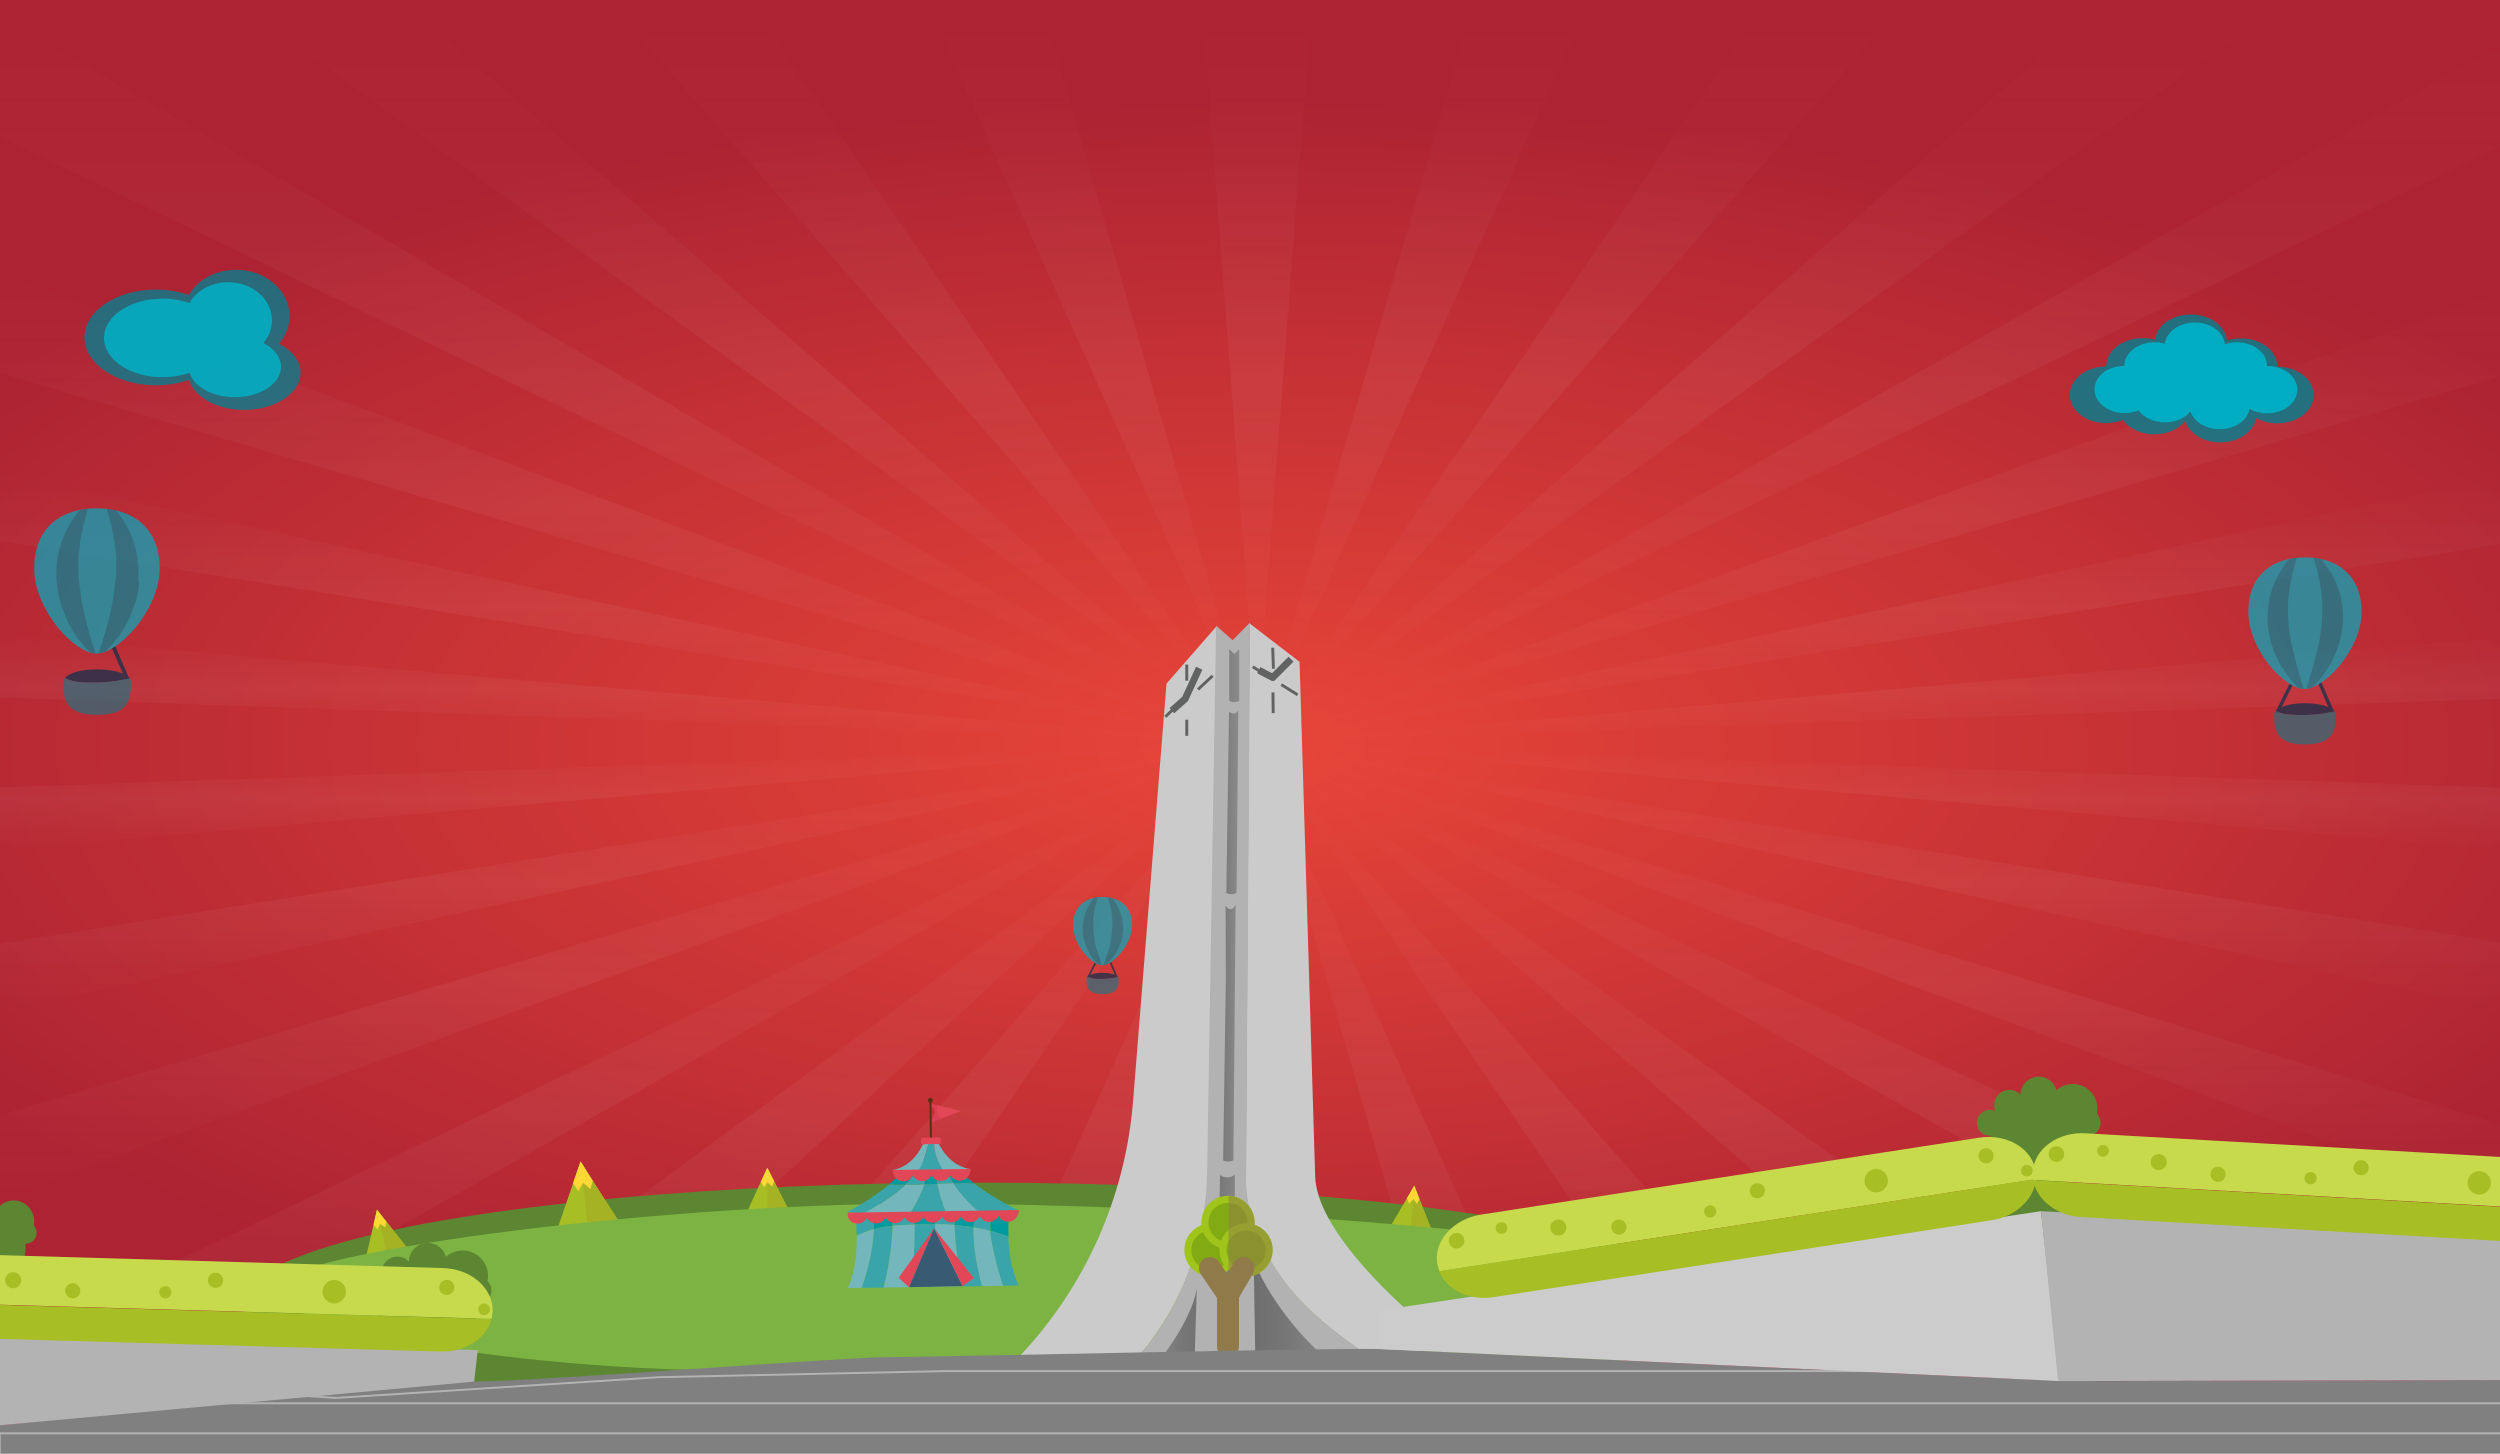<?xml version="1.0" encoding="utf-8"?>
<!-- Generator: Adobe Illustrator 19.0.1, SVG Export Plug-In . SVG Version: 6.00 Build 0)  -->
<svg version="1.1" id="Layer_1" xmlns="http://www.w3.org/2000/svg" xmlns:xlink="http://www.w3.org/1999/xlink" x="0px" y="0px"
	 viewBox="0 -17.7 1024 595.7" style="enable-background:new 0 -17.7 1024 595.7;" xml:space="preserve">
<rect x="0" y="-17.7" width="1024" height="595.7" fill="#333333" stroke="none"/>
<style type="text/css">
	.st0{fill:url(#XMLID_2_);}
	.st1{opacity:5.000000e-002;}
	.st2{fill:url(#XMLID_3_);}
	.st3{fill:url(#XMLID_4_);}
	.st4{fill:url(#XMLID_5_);}
	.st5{fill:url(#XMLID_6_);}
	.st6{fill:url(#XMLID_7_);}
	.st7{fill:url(#XMLID_8_);}
	.st8{fill:url(#XMLID_9_);}
	.st9{fill:url(#XMLID_10_);}
	.st10{fill:url(#XMLID_11_);}
	.st11{fill:url(#XMLID_12_);}
	.st12{fill:url(#XMLID_13_);}
	.st13{fill:url(#XMLID_14_);}
	.st14{fill:url(#XMLID_15_);}
	.st15{fill:url(#XMLID_16_);}
	.st16{fill:url(#XMLID_17_);}
	.st17{fill:url(#XMLID_19_);}
	.st18{fill:url(#XMLID_20_);}
	.st19{fill:url(#XMLID_21_);}
	.st20{fill:url(#XMLID_22_);}
	.st21{fill:url(#XMLID_23_);}
	.st22{fill:url(#XMLID_24_);}
	.st23{fill:url(#XMLID_25_);}
	.st24{fill:url(#XMLID_26_);}
	.st25{fill:url(#XMLID_27_);}
	.st26{fill:url(#XMLID_28_);}
	.st27{fill:url(#XMLID_29_);}
	.st28{fill:url(#XMLID_30_);}
	.st29{fill:url(#XMLID_31_);}
	.st30{fill:url(#XMLID_32_);}
	.st31{fill:url(#XMLID_33_);}
	.st32{fill:#C7DA4C;}
	.st33{fill:#A7BE25;}
	.st34{fill:none;stroke:#907A49;stroke-width:9;stroke-linecap:round;stroke-linejoin:round;stroke-miterlimit:10;}
	.st35{opacity:0.5;}
	.st36{fill:#907A49;}
	.st37{fill:#5D8632;}
	.st38{fill:#A5B224;}
	.st39{fill:#FDD835;}
	.st40{fill:#7CB342;}
	.st41{fill:url(#XMLID_34_);}
	.st42{fill:url(#XMLID_35_);}
	.st43{fill:url(#XMLID_36_);}
	.st44{fill:#CCCBCB;}
	.st45{fill:#B3B2B3;}
	.st46{fill:none;stroke:#616262;stroke-width:1.204;stroke-miterlimit:10;}
	.st47{fill:none;stroke:#616262;stroke-width:2.861;stroke-miterlimit:10;}
	.st48{fill:#9FC41A;}
	.st49{fill:#82AA13;}
	.st50{fill:none;}
	.st51{fill:#808080;}
	.st52{fill:none;stroke:#B3B3B3;stroke-width:0.8;stroke-miterlimit:10;}
	.st53{fill:#B3B3B3;}
	.st54{fill:#CCCCCC;}
	.st55{opacity:0.95;}
	.st56{opacity:0.8;fill:#008191;enable-background:new    ;}
	.st57{fill:#00ACC1;}
	.st58{opacity:0.7;}
	.st59{fill:#06314F;}
	.st60{opacity:0.8;clip-path:url(#SVGID_2_);fill:#008191;enable-background:new    ;}
	.st61{opacity:0.8;clip-path:url(#SVGID_4_);fill:#008191;enable-background:new    ;}
	.st62{opacity:0.8;clip-path:url(#SVGID_6_);fill:#008191;enable-background:new    ;}
	.st63{opacity:0.8;clip-path:url(#SVGID_8_);fill:#008191;enable-background:new    ;}
	.st64{opacity:0.8;clip-path:url(#SVGID_10_);fill:#008191;enable-background:new    ;}
	.st65{opacity:0.8;clip-path:url(#SVGID_12_);fill:#008191;enable-background:new    ;}
	.st66{fill:#D94058;}
	.st67{fill:#E24758;}
	.st68{fill:#5A2E13;}
	.st69{fill:#39A5AA;}
	.st70{fill:#009B9F;}
	.st71{fill:#73B6BB;}
	.st72{fill:#385A72;}
</style>
<radialGradient id="XMLID_2_" cx="263.528" cy="751.187" r="1099.231" gradientTransform="matrix(0.572 0 0 -0.241 362.296 468.611)" gradientUnits="userSpaceOnUse">
	<stop  offset="3.281460e-007" style="stop-color:#E84538"/>
	<stop  offset="1" style="stop-color:#AD2333"/>
</radialGradient>
<rect id="XMLID_18_" x="-0.2" y="-17.7" class="st0" width="1026.3" height="611"/>
<g id="XMLID_4081_" class="st1">
	<g>
		<g id="XMLID_384_">
			
				<linearGradient id="XMLID_3_" gradientUnits="userSpaceOnUse" x1="514.8" y1="266" x2="514.8" y2="-23.3" gradientTransform="matrix(1 0 0 -1 0 560.6)">
				<stop  offset="0" style="stop-color:#EDEEEF;stop-opacity:0"/>
				<stop  offset="0.509" style="stop-color:#FFFFFF"/>
				<stop  offset="1" style="stop-color:#ECECED;stop-opacity:0"/>
			</linearGradient>
			<polygon id="XMLID_386_" class="st2" points="514.8,294.6 492.8,583.9 536.8,583.9 			"/>
			
				<linearGradient id="XMLID_4_" gradientUnits="userSpaceOnUse" x1="514.8" y1="569" x2="514.8" y2="282.1" gradientTransform="matrix(1 0 0 -1 0 560.6)">
				<stop  offset="0" style="stop-color:#EDEEEF;stop-opacity:0"/>
				<stop  offset="0.509" style="stop-color:#FFFFFF"/>
				<stop  offset="1" style="stop-color:#ECECED;stop-opacity:0"/>
			</linearGradient>
			<polygon id="XMLID_385_" class="st3" points="536.6,-8.4 493,-8.4 514.8,278.5 			"/>
		</g>
		<g id="XMLID_381_">
			
				<linearGradient id="XMLID_5_" gradientUnits="userSpaceOnUse" x1="446.75" y1="266.2" x2="446.75" y2="-23.3" gradientTransform="matrix(1 0 0 -1 0 560.6)">
				<stop  offset="0" style="stop-color:#EDEEEF;stop-opacity:0"/>
				<stop  offset="0.509" style="stop-color:#FFFFFF"/>
				<stop  offset="1" style="stop-color:#ECECED;stop-opacity:0"/>
			</linearGradient>
			<polygon id="XMLID_383_" class="st4" points="511.9,294.4 381.6,583.9 427.6,583.9 			"/>
			
				<linearGradient id="XMLID_6_" gradientUnits="userSpaceOnUse" x1="582.35" y1="569" x2="582.35" y2="281.9" gradientTransform="matrix(1 0 0 -1 0 560.6)">
				<stop  offset="0" style="stop-color:#EDEEEF;stop-opacity:0"/>
				<stop  offset="0.509" style="stop-color:#FFFFFF"/>
				<stop  offset="1" style="stop-color:#ECECED;stop-opacity:0"/>
			</linearGradient>
			<polygon id="XMLID_382_" class="st5" points="647,-8.4 601.3,-8.4 517.7,278.7 			"/>
		</g>
		<g id="XMLID_378_">
			
				<linearGradient id="XMLID_7_" gradientUnits="userSpaceOnUse" x1="382" y1="266.7" x2="382" y2="-23.3" gradientTransform="matrix(1 0 0 -1 0 560.6)">
				<stop  offset="0" style="stop-color:#EDEEEF;stop-opacity:0"/>
				<stop  offset="0.509" style="stop-color:#FFFFFF"/>
				<stop  offset="1" style="stop-color:#ECECED;stop-opacity:0"/>
			</linearGradient>
			<polygon id="XMLID_380_" class="st6" points="509.1,293.9 254.9,583.9 310.4,583.9 			"/>
			
				<linearGradient id="XMLID_8_" gradientUnits="userSpaceOnUse" x1="646.75" y1="569" x2="646.75" y2="281.4" gradientTransform="matrix(1 0 0 -1 0 560.6)">
				<stop  offset="0" style="stop-color:#EDEEEF;stop-opacity:0"/>
				<stop  offset="0.509" style="stop-color:#FFFFFF"/>
				<stop  offset="1" style="stop-color:#ECECED;stop-opacity:0"/>
			</linearGradient>
			<polygon id="XMLID_379_" class="st7" points="773,-8.4 717.6,-8.4 520.5,279.2 			"/>
		</g>
		<g id="XMLID_375_">
			
				<linearGradient id="XMLID_9_" gradientUnits="userSpaceOnUse" x1="308.2" y1="267.5" x2="308.2" y2="-23.3" gradientTransform="matrix(1 0 0 -1 0 560.6)">
				<stop  offset="0" style="stop-color:#EDEEEF;stop-opacity:0"/>
				<stop  offset="0.509" style="stop-color:#FFFFFF"/>
				<stop  offset="1" style="stop-color:#ECECED;stop-opacity:0"/>
			</linearGradient>
			<polygon id="XMLID_377_" class="st8" points="506.6,293.1 109.8,583.9 190.6,583.9 			"/>
			
				<linearGradient id="XMLID_10_" gradientUnits="userSpaceOnUse" x1="723.65" y1="569" x2="723.65" y2="280.5" gradientTransform="matrix(1 0 0 -1 0 560.6)">
				<stop  offset="0" style="stop-color:#EDEEEF;stop-opacity:0"/>
				<stop  offset="0.509" style="stop-color:#FFFFFF"/>
				<stop  offset="1" style="stop-color:#ECECED;stop-opacity:0"/>
			</linearGradient>
			<polygon id="XMLID_376_" class="st9" points="924.3,-8.4 851.6,-8.4 523,280.1 			"/>
		</g>
		<g id="XMLID_372_">
			
				<linearGradient id="XMLID_11_" gradientUnits="userSpaceOnUse" x1="251.15" y1="268.7" x2="251.15" y2="-17.9" gradientTransform="matrix(1 0 0 -1 0 560.6)">
				<stop  offset="0" style="stop-color:#EDEEEF;stop-opacity:0"/>
				<stop  offset="0.509" style="stop-color:#FFFFFF"/>
				<stop  offset="1" style="stop-color:#ECECED;stop-opacity:0"/>
			</linearGradient>
			<polygon id="XMLID_374_" class="st10" points="-2.1,534.4 -2.1,578.5 504.4,291.9 			"/>
			
				<linearGradient id="XMLID_12_" gradientUnits="userSpaceOnUse" x1="777.6" y1="562.8" x2="777.6" y2="279.4" gradientTransform="matrix(1 0 0 -1 0 560.6)">
				<stop  offset="0" style="stop-color:#EDEEEF;stop-opacity:0"/>
				<stop  offset="0.509" style="stop-color:#FFFFFF"/>
				<stop  offset="1" style="stop-color:#ECECED;stop-opacity:0"/>
			</linearGradient>
			<polygon id="XMLID_373_" class="st11" points="525.2,281.2 1030,39.6 1030,-2.2 			"/>
		</g>
		<g id="XMLID_368_">
			
				<linearGradient id="XMLID_13_" gradientUnits="userSpaceOnUse" x1="250.3" y1="270" x2="250.3" y2="86.7" gradientTransform="matrix(1 0 0 -1 0 560.6)">
				<stop  offset="0" style="stop-color:#EDEEEF;stop-opacity:0"/>
				<stop  offset="0.509" style="stop-color:#FFFFFF"/>
				<stop  offset="1" style="stop-color:#ECECED;stop-opacity:0"/>
			</linearGradient>
			<polygon id="XMLID_370_" class="st12" points="-2.1,439.6 -2.1,473.9 502.7,290.6 			"/>
			
				<linearGradient id="XMLID_14_" gradientUnits="userSpaceOnUse" x1="778.45" y1="460.9" x2="778.45" y2="278" gradientTransform="matrix(1 0 0 -1 0 560.6)">
				<stop  offset="0" style="stop-color:#EDEEEF;stop-opacity:0"/>
				<stop  offset="0.509" style="stop-color:#FFFFFF"/>
				<stop  offset="1" style="stop-color:#ECECED;stop-opacity:0"/>
			</linearGradient>
			<polygon id="XMLID_369_" class="st13" points="526.9,282.6 1030,134.6 1030,99.7 			"/>
		</g>
		<g id="XMLID_365_">
			
				<linearGradient id="XMLID_15_" gradientUnits="userSpaceOnUse" x1="249.7" y1="271.6" x2="249.7" y2="163.4" gradientTransform="matrix(1 0 0 -1 0 560.6)">
				<stop  offset="0" style="stop-color:#EDEEEF;stop-opacity:0"/>
				<stop  offset="0.509" style="stop-color:#FFFFFF"/>
				<stop  offset="1" style="stop-color:#ECECED;stop-opacity:0"/>
			</linearGradient>
			<polygon id="XMLID_367_" class="st14" points="-2.1,369.2 -2.1,397.2 501.5,289 			"/>
			
				<linearGradient id="XMLID_16_" gradientUnits="userSpaceOnUse" x1="779.05" y1="384.3" x2="779.05" y2="276.5" gradientTransform="matrix(1 0 0 -1 0 560.6)">
				<stop  offset="0" style="stop-color:#EDEEEF;stop-opacity:0"/>
				<stop  offset="0.509" style="stop-color:#FFFFFF"/>
				<stop  offset="1" style="stop-color:#ECECED;stop-opacity:0"/>
			</linearGradient>
			<polygon id="XMLID_366_" class="st15" points="528.1,284.1 1030,204.2 1030,176.3 			"/>
		</g>
		<g id="XMLID_362_">
			
				<linearGradient id="XMLID_17_" gradientUnits="userSpaceOnUse" x1="249.4" y1="273.2" x2="249.4" y2="230.1" gradientTransform="matrix(1 0 0 -1 0 560.6)">
				<stop  offset="0" style="stop-color:#EDEEEF;stop-opacity:0"/>
				<stop  offset="0.509" style="stop-color:#FFFFFF"/>
				<stop  offset="1" style="stop-color:#ECECED;stop-opacity:0"/>
			</linearGradient>
			<polygon id="XMLID_364_" class="st16" points="-2.1,304.9 -2.1,330.5 500.9,287.4 			"/>
			
				<linearGradient id="XMLID_19_" gradientUnits="userSpaceOnUse" x1="779.35" y1="317.8" x2="779.35" y2="274.854" gradientTransform="matrix(1 0 0 -1 0 560.6)">
				<stop  offset="0" style="stop-color:#EDEEEF;stop-opacity:0"/>
				<stop  offset="0.509" style="stop-color:#FFFFFF"/>
				<stop  offset="1" style="stop-color:#ECECED;stop-opacity:0"/>
			</linearGradient>
			<polygon id="XMLID_363_" class="st17" points="528.7,285.7 1030,268.3 1030,242.8 			"/>
		</g>
		<g id="XMLID_359_">
			
				<linearGradient id="XMLID_20_" gradientUnits="userSpaceOnUse" x1="249.4" y1="318.3" x2="249.4" y2="274.9" gradientTransform="matrix(1 0 0 -1 0 560.6)">
				<stop  offset="0" style="stop-color:#EDEEEF;stop-opacity:0"/>
				<stop  offset="0.509" style="stop-color:#FFFFFF"/>
				<stop  offset="1" style="stop-color:#ECECED;stop-opacity:0"/>
			</linearGradient>
			<polygon id="XMLID_361_" class="st18" points="-2.1,242.3 -2.1,267.9 500.9,285.7 			"/>
			
				<linearGradient id="XMLID_21_" gradientUnits="userSpaceOnUse" x1="779.35" y1="273.2" x2="779.35" y2="229.9" gradientTransform="matrix(1 0 0 -1 0 560.6)">
				<stop  offset="0" style="stop-color:#EDEEEF;stop-opacity:0"/>
				<stop  offset="0.509" style="stop-color:#FFFFFF"/>
				<stop  offset="1" style="stop-color:#ECECED;stop-opacity:0"/>
			</linearGradient>
			<polygon id="XMLID_360_" class="st19" points="528.7,287.4 1030,330.7 1030,305.2 			"/>
		</g>
		<g id="XMLID_356_">
			
				<linearGradient id="XMLID_22_" gradientUnits="userSpaceOnUse" x1="249.7" y1="385" x2="249.7" y2="276.5" gradientTransform="matrix(1 0 0 -1 0 560.6)">
				<stop  offset="0" style="stop-color:#EDEEEF;stop-opacity:0"/>
				<stop  offset="0.509" style="stop-color:#FFFFFF"/>
				<stop  offset="1" style="stop-color:#ECECED;stop-opacity:0"/>
			</linearGradient>
			<polygon id="XMLID_358_" class="st20" points="-2.1,175.6 -2.1,203.6 501.5,284.1 			"/>
			
				<linearGradient id="XMLID_23_" gradientUnits="userSpaceOnUse" x1="779.05" y1="271.5" x2="779.05" y2="163.4" gradientTransform="matrix(1 0 0 -1 0 560.6)">
				<stop  offset="0" style="stop-color:#EDEEEF;stop-opacity:0"/>
				<stop  offset="0.509" style="stop-color:#FFFFFF"/>
				<stop  offset="1" style="stop-color:#ECECED;stop-opacity:0"/>
			</linearGradient>
			<polygon id="XMLID_357_" class="st21" points="528.1,289.1 1030,397.2 1030,369.3 			"/>
		</g>
		<g id="XMLID_353_">
			
				<linearGradient id="XMLID_24_" gradientUnits="userSpaceOnUse" x1="250.3" y1="467.5" x2="250.3" y2="278" gradientTransform="matrix(1 0 0 -1 0 560.6)">
				<stop  offset="0" style="stop-color:#EDEEEF;stop-opacity:0"/>
				<stop  offset="0.509" style="stop-color:#FFFFFF"/>
				<stop  offset="1" style="stop-color:#ECECED;stop-opacity:0"/>
			</linearGradient>
			<polygon id="XMLID_355_" class="st22" points="-2.1,93.1 -2.1,134.5 502.7,282.6 			"/>
			
				<linearGradient id="XMLID_25_" gradientUnits="userSpaceOnUse" x1="778.45" y1="270" x2="778.45" y2="82.5" gradientTransform="matrix(1 0 0 -1 0 560.6)">
				<stop  offset="0" style="stop-color:#EDEEEF;stop-opacity:0"/>
				<stop  offset="0.509" style="stop-color:#FFFFFF"/>
				<stop  offset="1" style="stop-color:#ECECED;stop-opacity:0"/>
			</linearGradient>
			<polygon id="XMLID_354_" class="st23" points="526.9,290.6 1030,478.1 1030,444.6 			"/>
		</g>
		<g id="XMLID_350_">
			
				<linearGradient id="XMLID_26_" gradientUnits="userSpaceOnUse" x1="251.15" y1="569" x2="251.15" y2="279.4" gradientTransform="matrix(1 0 0 -1 0 560.6)">
				<stop  offset="0" style="stop-color:#EDEEEF;stop-opacity:0"/>
				<stop  offset="0.509" style="stop-color:#FFFFFF"/>
				<stop  offset="1" style="stop-color:#ECECED;stop-opacity:0"/>
			</linearGradient>
			<polygon id="XMLID_352_" class="st24" points="-2.1,37.3 504.4,281.2 4.4,-8.4 -2.1,-8.4 			"/>
			
				<linearGradient id="XMLID_27_" gradientUnits="userSpaceOnUse" x1="777.6" y1="268.7" x2="777.6" y2="-15.9" gradientTransform="matrix(1 0 0 -1 0 560.6)">
				<stop  offset="0" style="stop-color:#EDEEEF;stop-opacity:0"/>
				<stop  offset="0.509" style="stop-color:#FFFFFF"/>
				<stop  offset="1" style="stop-color:#ECECED;stop-opacity:0"/>
			</linearGradient>
			<polygon id="XMLID_351_" class="st25" points="525.2,291.9 1030,576.5 1030,528.6 			"/>
		</g>
		<g id="XMLID_347_">
			
				<linearGradient id="XMLID_28_" gradientUnits="userSpaceOnUse" x1="307.6" y1="569" x2="307.6" y2="280.5" gradientTransform="matrix(1 0 0 -1 0 560.6)">
				<stop  offset="0" style="stop-color:#EDEEEF;stop-opacity:0"/>
				<stop  offset="0.509" style="stop-color:#FFFFFF"/>
				<stop  offset="1" style="stop-color:#ECECED;stop-opacity:0"/>
			</linearGradient>
			<polygon id="XMLID_349_" class="st26" points="174.9,-8.4 108.6,-8.4 506.6,280.1 			"/>
			
				<linearGradient id="XMLID_29_" gradientUnits="userSpaceOnUse" x1="726.55" y1="267.5" x2="726.55" y2="-23.3" gradientTransform="matrix(1 0 0 -1 0 560.6)">
				<stop  offset="0" style="stop-color:#EDEEEF;stop-opacity:0"/>
				<stop  offset="0.509" style="stop-color:#FFFFFF"/>
				<stop  offset="1" style="stop-color:#ECECED;stop-opacity:0"/>
			</linearGradient>
			<polygon id="XMLID_348_" class="st27" points="523,293.1 859.1,583.9 930.1,583.9 			"/>
		</g>
		<g id="XMLID_344_">
			
				<linearGradient id="XMLID_30_" gradientUnits="userSpaceOnUse" x1="382.95" y1="569" x2="382.95" y2="281.4" gradientTransform="matrix(1 0 0 -1 0 560.6)">
				<stop  offset="0" style="stop-color:#EDEEEF;stop-opacity:0"/>
				<stop  offset="0.509" style="stop-color:#FFFFFF"/>
				<stop  offset="1" style="stop-color:#ECECED;stop-opacity:0"/>
			</linearGradient>
			<polygon id="XMLID_346_" class="st28" points="312.7,-8.4 256.8,-8.4 509.1,279.2 			"/>
			
				<linearGradient id="XMLID_31_" gradientUnits="userSpaceOnUse" x1="647.75" y1="266.7" x2="647.75" y2="-23.3" gradientTransform="matrix(1 0 0 -1 0 560.6)">
				<stop  offset="0" style="stop-color:#EDEEEF;stop-opacity:0"/>
				<stop  offset="0.509" style="stop-color:#FFFFFF"/>
				<stop  offset="1" style="stop-color:#ECECED;stop-opacity:0"/>
			</linearGradient>
			<polygon id="XMLID_345_" class="st29" points="520.5,293.9 718.5,583.9 775,583.9 			"/>
		</g>
		<g id="XMLID_341_">
			
				<linearGradient id="XMLID_32_" gradientUnits="userSpaceOnUse" x1="447.6" y1="569" x2="447.6" y2="281.9" gradientTransform="matrix(1 0 0 -1 0 560.6)">
				<stop  offset="0" style="stop-color:#EDEEEF;stop-opacity:0"/>
				<stop  offset="0.509" style="stop-color:#FFFFFF"/>
				<stop  offset="1" style="stop-color:#ECECED;stop-opacity:0"/>
			</linearGradient>
			<polygon id="XMLID_343_" class="st30" points="428.9,-8.4 383.3,-8.4 511.9,278.7 			"/>
			
				<linearGradient id="XMLID_33_" gradientUnits="userSpaceOnUse" x1="582.5" y1="266.2" x2="582.5" y2="-23.3" gradientTransform="matrix(1 0 0 -1 0 560.6)">
				<stop  offset="0" style="stop-color:#EDEEEF;stop-opacity:0"/>
				<stop  offset="0.509" style="stop-color:#FFFFFF"/>
				<stop  offset="1" style="stop-color:#ECECED;stop-opacity:0"/>
			</linearGradient>
			<polygon id="XMLID_342_" class="st31" points="517.7,294.4 601.3,583.9 647.3,583.9 			"/>
		</g>
	</g>
</g>
<g>
	<g>
		<circle class="st32" cx="440.9" cy="521" r="15.1"/>
		<circle class="st33" cx="440.9" cy="521" r="11.1"/>
		<polyline class="st34" points="434.8,521 440.9,529.9 446.1,521 		"/>
		<line class="st34" x1="440.9" y1="529.9" x2="440.9" y2="547.3"/>
	</g>
	<g class="st35">
		<path class="st36" d="M440.9,505.9v42.7c0.7,0,1.3-0.6,1.3-1.3v-11.4c7.7-0.7,13.8-7.1,13.8-15C456,512.6,449.2,505.9,440.9,505.9
			z"/>
	</g>
</g>
<ellipse class="st37" cx="400.7" cy="515.8" rx="301.1" ry="49.1"/>
<g>
	<polygon class="st33" points="237.8,458 246,471 254.3,484 241.1,485.6 227.8,487.2 232.8,472.6 	"/>
	<polygon class="st38" points="237.7,458.2 240.9,485.6 254.5,484 	"/>
	<polygon class="st39" points="234.7,467 236.9,470.2 238.8,466.8 241.8,469.3 242.8,466 237.8,458 	"/>
</g>
<g>
	<polygon class="st33" points="314.3,460.6 318.9,469.7 323.5,478.9 314.6,479 305.8,479.2 310,469.9 	"/>
	<polygon class="st38" points="314.2,460.7 314.5,479 323.6,478.9 	"/>
	<polygon class="st39" points="311.7,466.3 312.9,468.6 314.4,466.5 316.2,468.3 317.1,466.2 314.3,460.6 	"/>
</g>
<g>
	<polygon class="st33" points="154.4,477.8 160.8,485.9 167.1,493.9 158.5,495.8 149.8,497.7 152.1,487.8 	"/>
	<polygon class="st38" points="154.4,477.9 158.4,495.8 167.2,493.9 	"/>
	<polygon class="st39" points="153,483.9 154.6,485.9 155.7,483.6 157.8,485 158.3,482.8 154.4,477.8 	"/>
</g>
<g>
	<polygon class="st33" points="579.3,467.9 582.8,477 586.3,486 577.9,485.3 569.5,484.6 574.4,476.3 	"/>
	<polygon class="st38" points="579.2,468 577.8,485.3 586.4,486 	"/>
	<polygon class="st39" points="576.3,473.1 577.2,475.3 578.9,473.5 580.4,475.4 581.4,473.5 579.3,467.9 	"/>
</g>
<path class="st40" d="M673.2,502.1c0,13.9-247,41.8-360.6,41.8S111.2,524,111.2,510.1s153.2-34.8,266.8-34.8
	S673.2,488.3,673.2,502.1z"/>
<g>
	<g>
		<circle class="st37" cx="175.2" cy="518.1" r="20.4"/>
		<circle class="st37" cx="189.5" cy="504.9" r="10.4"/>
		<circle class="st37" cx="162.8" cy="503.5" r="6.5"/>
		<circle class="st37" cx="154.5" cy="510.9" r="5.5"/>
		<circle class="st37" cx="195.8" cy="510.9" r="5.5"/>
		<circle class="st37" cx="175.2" cy="499.1" r="7.7"/>
	</g>
	<g>
		<g id="XMLID_472_">
			
				<linearGradient id="XMLID_34_" gradientUnits="userSpaceOnUse" x1="496.83" y1="161.7" x2="513.43" y2="161.7" gradientTransform="matrix(1 0 0 -1 0 560.6)">
				<stop  offset="0" style="stop-color:#747475"/>
				<stop  offset="0.316" style="stop-color:#7C7C7D"/>
				<stop  offset="0.811" style="stop-color:#939393"/>
				<stop  offset="1" style="stop-color:#9D9D9D"/>
			</linearGradient>
			<polygon id="XMLID_488_" class="st41" points="511.4,552.4 513.4,245.4 496.8,245.4 497.1,552.4 			"/>
			
				<linearGradient id="XMLID_35_" gradientUnits="userSpaceOnUse" x1="511.7" y1="38.6" x2="563.958" y2="38.6" gradientTransform="matrix(1 0 0 -1 0 560.6)">
				<stop  offset="1.076729e-007" style="stop-color:#6E6E6F"/>
				<stop  offset="0.286" style="stop-color:#767677"/>
				<stop  offset="0.736" style="stop-color:#8D8D8D"/>
				<stop  offset="1" style="stop-color:#9D9D9D"/>
			</linearGradient>
			<polygon id="XMLID_489_" class="st42" points="563.2,552.4 511.7,491.6 512,552.4 			"/>
			
				<linearGradient id="XMLID_36_" gradientUnits="userSpaceOnUse" x1="700.391" y1="34.45" x2="738.097" y2="34.45" gradientTransform="matrix(-1 0 0 -1 1196.291 560.6)">
				<stop  offset="1.076729e-007" style="stop-color:#6E6E6F"/>
				<stop  offset="0.286" style="stop-color:#767677"/>
				<stop  offset="0.736" style="stop-color:#8D8D8D"/>
				<stop  offset="1" style="stop-color:#9D9D9D"/>
			</linearGradient>
			<polygon id="XMLID_491_" class="st43" points="495.4,552.4 495.9,499.9 458.6,552.4 			"/>
			<path id="XMLID_490_" class="st44" d="M477.8,262.3l-13.7,171.1c-3.1,38.6-19.1,75.2-46,103.9v15.1c11.1,0.1,22.2,0.1,33.3,0.1
				c21.1-17.1,43.4-48.6,43.4-93.1l3.6-220.7L477.8,262.3z"/>
			<path id="XMLID_1163_" class="st44" d="M581.7,523.7c-13.3-11.4-42.2-38.5-43-59.4l-6.4-210.9l-20.4-15.7v0.1l-1.6,228
				c0,0-1.3,19.1,16.6,42.5c7.7,10.1,22.3,22.2,33.3,29l21.4,12.1v-25.7H581.7z"/>
			<path id="XMLID_1171_" class="st45" d="M560.3,537.3c-11-6.8-25.6-18.9-33.3-29c-17.9-23.4-16.6-42.5-16.6-42.5l1.6-228l-0.1-0.4
				l-7,7.1l-6.8-5.9l-3.6,220.7c0,44.9-21.6,76-43.3,93.1c1.6,0,3.2,0,4.8,0h7.4c11.9-11.6,24.4-29,26.8-42.1l-1.3,42.1h9.7
				l1.1-88.9l0.2,0.2c1.8,1.2,4.3,1.1,5.9-0.3v89h8.6l-0.9-54.1c0,0,9.9,29.8,47.5,54.1h20.7c0,0,0,0,0.1,0v-3.1L560.3,537.3z
				 M505.2,457.6L505.2,457.6c-1.4,0.7-2.9,0.6-4.2,0l1.1-74.4l-0.1-29.9l0.7,0.8c0.7,0.8,2,0.8,2.7-0.1l0.7-1L505.2,457.6z
				 M506.5,348.1L506.5,348.1c-1.4,0.7-2.9,0.6-4.2,0l1.1-74.4c0.9,1.1,2.6,1.1,3.5,0l0.3-0.3L506.5,348.1z M507.7,269.4
				L507.7,269.4c-1.4,0.7-2.9,0.6-4.2,0v-21.2l2.1,2l2-2v21.2H507.7z"/>
			<line id="XMLID_482_" class="st46" x1="486.1" y1="254.5" x2="486.1" y2="261.1"/>
			<line id="XMLID_481_" class="st46" x1="486.1" y1="277.1" x2="486.1" y2="283.7"/>
			<line id="XMLID_480_" class="st46" x1="496.7" y1="259.1" x2="490.7" y2="264.7"/>
			<line id="XMLID_479_" class="st46" x1="483.3" y1="270.2" x2="477.3" y2="275.9"/>
			<line id="XMLID_478_" class="st46" x1="521.3" y1="247.6" x2="521.6" y2="256.2"/>
			<line id="XMLID_477_" class="st46" x1="521.4" y1="265.9" x2="521.5" y2="274.4"/>
			<line id="XMLID_476_" class="st46" x1="513.1" y1="255.4" x2="517.7" y2="258.3"/>
			<line id="XMLID_475_" class="st46" x1="524.8" y1="262.7" x2="531.5" y2="266.9"/>
			<path id="XMLID_474_" class="st47" d="M528.8,252.3l-7.5,7.5c0,0,0.1,0.1,0,0l-5.7-3"/>
			<polyline id="XMLID_473_" class="st47" points="491.2,256 485.4,268.6 480,273.4 			"/>
		</g>
		<g>
			<g>
				<circle class="st48" cx="496" cy="494.3" r="10.9"/>
				<circle class="st49" cx="496" cy="494.3" r="8"/>
				<circle class="st48" cx="503" cy="483" r="10.9"/>
				<circle class="st49" cx="503" cy="483" r="8"/>
				<circle class="st48" cx="510.4" cy="494.3" r="10.9"/>
				<circle class="st49" cx="510.4" cy="494.3" r="8"/>
				<polyline class="st34" points="495.6,501.7 503,512.6 509.3,501.7 				"/>
				<line class="st34" x1="503" y1="512.6" x2="503" y2="533.7"/>
			</g>
			<g class="st35">
				<path class="st50" d="M506,504.2c-1-0.5-2-1.1-2.8-1.8v6.6L506,504.2z"/>
				<path class="st36" d="M513.9,484c0-0.3,0-0.6,0-1c0-5.9-4.8-10.8-10.7-10.8v30.2c0.8,0.7,1.8,1.3,2.8,1.8l-2.8,4.8v26.3
					c0.8-0.1,1.4-0.8,1.4-1.6V513l4.6-8c0.4,0,0.8,0.1,1.2,0.1c6,0,10.9-4.9,10.9-10.9C521.3,489.5,518.2,485.4,513.9,484z"/>
			</g>
		</g>
		<g>
			<circle class="st37" cx="835.1" cy="449.2" r="19.8"/>
			<circle class="st37" cx="827.6" cy="474.9" r="19.8"/>
			<circle class="st37" cx="849" cy="436.4" r="10.1"/>
			<circle class="st37" cx="823.1" cy="435" r="6.3"/>
			<circle class="st37" cx="815" cy="442.2" r="5.3"/>
			<circle class="st37" cx="855.1" cy="442.2" r="5.3"/>
			<circle class="st37" cx="835.1" cy="430.8" r="7.5"/>
		</g>
		<path class="st51" d="M862.7,548c-7.4,0.1-35.4-0.8-50.1-1.5c-14.7-0.7-231.8-10.9-246.5-11.6c-14.7-0.7-186,3.3-203.2,3.3
			s-144.3,10-168.7,10c-22.4,0-171.2,15.5-194.4,17.9v28.2H1026v-46.7C1002.7,547.6,869.5,547.9,862.7,548z"/>
		<rect x="-0.1" y="569.4" class="st52" width="1026.1" height="8.6"/>
		<path class="st52" d="M387.2,543.9c-0.8,0-116.6,2.5-117.3,2.5l-131,8.4c-0.9,0.1-1.8,0.1-2.8,0l-136.2-9.1v11.4H1026v-13.2
			L387.2,543.9L387.2,543.9z"/>
		<polygon class="st53" points="-0.1,529.2 -0.1,566.1 194.2,548.2 195.7,535.3 		"/>
		<polygon class="st54" points="566,518.9 836,478.4 843.7,548 566,534.9 		"/>
		<polygon class="st53" points="1026,488 836,478.4 843,548 1026,547.6 		"/>
		<g>
			<path class="st32" d="M833.8,462L833.8,462c-1.4-9.3-11.8-15.5-23.2-13.7l-204,31.5c-11.3,1.8-19.4,10.7-17.9,20.1l0,0
				c0.2,1.1,0.5,2.1,0.9,3.1l244.3-37.7C834,464.2,833.9,463.1,833.8,462z"/>
			<path class="st33" d="M589.5,503c3,7.6,12.3,12.2,22.3,10.6l204-31.5c10-1.5,17.5-8.8,18.1-16.9L589.5,503z"/>
		</g>
		<g>
			<path class="st37" d="M5.7,481.4c-1.7-1.7-3.7-2.9-5.8-3.7v30.8c2.1-0.8,4.1-2,5.8-3.7C12.1,498.3,12.1,487.8,5.7,481.4z"/>
			<path class="st37" d="M5.6,474c-2.2,0-4.2,0.9-5.7,2.3v12.3c1.5,1.4,3.5,2.3,5.7,2.3c4.6,0,8.4-3.8,8.4-8.4S10.2,474,5.6,474z"/>
			<circle class="st37" cx="10.6" cy="487.3" r="4.4"/>
		</g>
		<g>
			<circle class="st33" cx="596.6" cy="490.5" r="3.2"/>
			<circle class="st33" cx="615" cy="485.3" r="2.4"/>
			<circle class="st33" cx="638.3" cy="485.1" r="3.3"/>
			<circle class="st33" cx="663.1" cy="484.9" r="3.1"/>
			<circle class="st33" cx="700.5" cy="478.5" r="2.5"/>
			<circle class="st33" cx="719.8" cy="470" r="3.1"/>
			<circle class="st33" cx="768.5" cy="465.9" r="4.8"/>
			<circle class="st33" cx="813.5" cy="455.7" r="3.1"/>
			<circle class="st33" cx="830.2" cy="461.8" r="2.4"/>
		</g>
		<g>
			<path class="st32" d="M181.5,501.7l-181.6-5.3v20.3l201.4,5.8c0.3-1,0.4-2.1,0.5-3.2C202,510,193,502,181.5,501.7z"/>
			<path class="st33" d="M-0.1,516.8v13.9l180.6,5.2c10.1,0.3,18.8-5.5,20.8-13.3L-0.1,516.8z"/>
		</g>
		<g>
			<circle class="st33" cx="5.4" cy="506.7" r="3.3"/>
			<circle class="st33" cx="29.8" cy="511" r="3.1"/>
			<circle class="st33" cx="67.7" cy="511.6" r="2.5"/>
			<circle class="st33" cx="88.3" cy="506.7" r="3.1"/>
			<circle class="st33" cx="136.9" cy="511.4" r="4.8"/>
			<circle class="st33" cx="183" cy="509.6" r="3.1"/>
			<circle class="st33" cx="198.3" cy="518.6" r="2.4"/>
		</g>
		<g>
			<g>
				<path class="st32" d="M1026,456.3l-171.7-9.8c-11.5-0.7-21.2,6.5-21.7,15.9c-0.1,1.1,0,2.2,0.2,3.2l193.2,11V456.3z"/>
				<path class="st33" d="M1026,476.7l-193.2-11c1.4,8,9.5,14.5,19.6,15.1l173.6,9.9V476.7z"/>
			</g>
			<g>
				<circle class="st33" cx="842.3" cy="455" r="3.2"/>
				<circle class="st33" cx="861.4" cy="453.7" r="2.4"/>
				<circle class="st33" cx="884.2" cy="458.3" r="3.3"/>
				<circle class="st33" cx="908.5" cy="463.3" r="3.1"/>
				<circle class="st33" cx="946.4" cy="464.9" r="2.5"/>
				<circle class="st33" cx="967.1" cy="460.6" r="3.1"/>
				<circle class="st33" cx="1015.5" cy="466.8" r="4.8"/>
			</g>
		</g>
	</g>
</g>
<g class="st55">
	<path class="st56" d="M114.3,123.1c2.7-3.2,4.3-7.1,4.3-11.3c0-10.5-9.8-19-21.9-19c-8.5,0-15.8,4.2-19.4,10.3
		c-4-1.4-8.6-2.2-13.4-2.2c-16.2,0-29.3,8.8-29.3,19.6s13.1,19.6,29.3,19.6c4.9,0,9.5-0.8,13.5-2.2c2.1,7,11.4,12.3,22.6,12.3
		c12.7,0,23.1-6.8,23.1-15.2C123.1,130.1,119.6,125.8,114.3,123.1z"/>
	<path class="st57" d="M107.9,122.8c2.2-2.6,3.5-5.8,3.5-9.3c0-8.6-8-15.6-17.9-15.6c-6.9,0-13,3.4-15.9,8.5c-3.3-1.1-7-1.8-11-1.8
		c-13.2,0-24,7.2-24,16.1s10.7,16.1,24,16.1c4,0,7.8-0.7,11.1-1.8c1.7,5.7,9.4,10,18.5,10c10.4,0,18.9-5.6,18.9-12.4
		C115.1,128.6,112.3,125,107.9,122.8z"/>
</g>
<g class="st58">
	<path class="st59" d="M956.2,273.7c-3.3-4.4-20.4-4.5-24-0.2c1.8,0.9,3.7,1.4,5.5,1.5C943.7,275.4,950.1,275.2,956.2,273.7z"/>
	<g>
		<polygon class="st59" points="933.3,274.4 931.8,274.4 938.8,260.3 940.4,260.3 		"/>
		<polygon class="st59" points="956.2,274.1 954.6,274.1 948.7,260.3 950.2,260.3 		"/>
		<path class="st57" d="M967.3,232.9c0,15.4-15.2,31.6-23.4,31.6s-23-16.2-23-31.6s10.4-22.3,23.2-22.3
			C956.9,210.6,967.3,217.5,967.3,232.9z"/>
		<g>
			<g>
				<defs>
					<path id="SVGID_1_" d="M967.3,232.9c0,15.4-15.2,31.6-23.4,31.6s-23-16.2-23-31.6s10.4-22.3,23.2-22.3
						C956.9,210.6,967.3,217.5,967.3,232.9z"/>
				</defs>
				<clipPath id="SVGID_2_">
					<use xlink:href="#SVGID_1_"  style="overflow:visible;"/>
				</clipPath>
				<path class="st60" d="M943.9,265.9c-0.1-0.2-0.1-0.5-0.2-0.9c-0.1-0.3-0.2-0.7-0.3-1.1c-0.2-0.8-0.5-1.9-0.9-3
					c-0.3-1.2-0.7-2.4-1.1-3.8c-0.1-0.3-0.2-0.7-0.3-1.1s-0.2-0.7-0.3-1.1s-0.2-0.7-0.3-1.1s-0.2-0.8-0.3-1.2
					c-0.1-0.4-0.2-0.8-0.3-1.2c-0.1-0.4-0.2-0.8-0.3-1.2c-0.2-0.8-0.4-1.6-0.6-2.5c-0.1-0.4-0.2-0.8-0.3-1.3
					c-0.1-0.4-0.2-0.9-0.3-1.3s-0.2-0.9-0.2-1.3c-0.1-0.4-0.2-0.9-0.2-1.3c-0.1-0.4-0.2-0.9-0.2-1.3c-0.1-0.4-0.1-0.9-0.2-1.3
					c-0.1-0.4-0.1-0.9-0.1-1.3c0-0.2-0.1-0.4-0.1-0.7v-0.7c-0.1-0.9-0.1-1.8-0.2-2.7c0-0.4,0-0.9,0-1.3c0-0.4,0-0.9,0-1.3
					c0-0.2,0-0.4,0-0.7c0-0.2,0-0.4,0-0.7c0-0.2,0-0.4,0-0.7c0-0.2,0-0.4,0-0.6c0-0.4,0.1-0.9,0.1-1.3c0-0.4,0.1-0.8,0.1-1.3
					c0.2-1.7,0.4-3.3,0.7-4.9c0.3-1.6,0.6-3,0.9-4.4c0.2-0.7,0.3-1.4,0.5-2s0.3-1.3,0.5-1.8c0.3-1.2,0.6-2.2,0.8-3
					c0.1-0.4,0.2-0.8,0.3-1.1s0.2-0.6,0.2-0.9c0.1-0.5,0.2-0.7,0.2-0.7s-0.2,0.2-0.6,0.5c-0.2,0.2-0.4,0.3-0.7,0.6
					c-0.3,0.2-0.6,0.5-0.9,0.8c-0.3,0.3-0.7,0.7-1.1,1.1c-0.4,0.4-0.8,0.8-1.2,1.3c-0.2,0.2-0.4,0.5-0.6,0.8
					c-0.2,0.3-0.4,0.5-0.6,0.8c-0.2,0.3-0.4,0.6-0.6,0.9c-0.2,0.3-0.4,0.6-0.6,1c-0.9,1.3-1.7,2.8-2.5,4.4c-0.8,1.6-1.4,3.5-2,5.4
					c-0.5,1.9-0.9,4-1.1,6.1c-0.1,1-0.1,2.1-0.2,3.2c0,0.5,0,1.1,0,1.6v0.4v0.4l0.1,0.8l0.1,0.8c0,0.3,0.1,0.5,0.1,0.8
					c0.1,0.5,0.1,1.1,0.2,1.6c0.2,1,0.4,2.1,0.6,3.1c0.1,0.5,0.2,1,0.4,1.5s0.3,1,0.5,1.5s0.3,1,0.5,1.4c0.2,0.5,0.3,0.9,0.5,1.4
					c0.2,0.4,0.4,0.9,0.6,1.3c0.2,0.4,0.4,0.9,0.6,1.3c0.2,0.4,0.4,0.8,0.6,1.2c0.2,0.4,0.4,0.8,0.7,1.2c0.2,0.4,0.4,0.8,0.7,1.1
					c0.2,0.4,0.5,0.7,0.7,1.1c0.2,0.3,0.5,0.7,0.7,1s0.5,0.6,0.7,1c0.9,1.2,1.8,2.3,2.7,3.3c0.2,0.2,0.4,0.5,0.6,0.7
					c0.2,0.2,0.4,0.4,0.6,0.6c0.4,0.4,0.7,0.7,1.1,1c0.3,0.3,0.6,0.6,0.9,0.8c0.3,0.2,0.5,0.4,0.7,0.6c0.4,0.3,0.6,0.5,0.6,0.5
					S944,266.3,943.9,265.9z"/>
			</g>
			<g>
				<defs>
					<path id="SVGID_3_" d="M967.3,232.9c0,15.4-15.2,31.6-23.4,31.6s-23-16.2-23-31.6s10.4-22.3,23.2-22.3
						C956.9,210.6,967.3,217.5,967.3,232.9z"/>
				</defs>
				<clipPath id="SVGID_4_">
					<use xlink:href="#SVGID_3_"  style="overflow:visible;"/>
				</clipPath>
				<path class="st61" d="M944.5,265.5c0.1-0.2,0.1-0.5,0.2-0.8c0.1-0.3,0.2-0.7,0.3-1.1c0.2-0.8,0.5-1.9,0.9-3
					c0.3-1.2,0.7-2.4,1.1-3.8c0.1-0.3,0.2-0.7,0.3-1.1s0.2-0.7,0.3-1.1s0.2-0.7,0.3-1.1s0.2-0.8,0.3-1.2c0.1-0.4,0.2-0.8,0.3-1.2
					c0.1-0.4,0.2-0.8,0.3-1.2c0.2-0.8,0.4-1.6,0.6-2.5c0.1-0.4,0.2-0.8,0.3-1.3c0.1-0.4,0.2-0.8,0.3-1.3c0.1-0.4,0.2-0.9,0.2-1.3
					c0.1-0.4,0.2-0.9,0.2-1.3c0.1-0.4,0.2-0.9,0.2-1.3c0.1-0.4,0.1-0.9,0.2-1.3c0.1-0.4,0.1-0.9,0.1-1.3c0-0.2,0.1-0.4,0.1-0.7v-0.7
					c0.1-0.9,0.1-1.8,0.2-2.6c0-0.4,0-0.9,0-1.3c0-0.4,0-0.9,0-1.3c0-0.2,0-0.4,0-0.7c0-0.2,0-0.4,0-0.7c0-0.2,0-0.4,0-0.6
					c0-0.2,0-0.4,0-0.6c0-0.4-0.1-0.9-0.1-1.3c0-0.4-0.1-0.8-0.1-1.3c-0.2-1.7-0.4-3.3-0.7-4.9c-0.3-1.6-0.6-3-0.9-4.4
					c-0.2-0.7-0.3-1.4-0.5-2s-0.3-1.2-0.5-1.8c-0.3-1.1-0.6-2.2-0.8-3c-0.1-0.4-0.2-0.8-0.3-1.1s-0.2-0.6-0.2-0.8
					c-0.1-0.5-0.2-0.7-0.2-0.7s0.2,0.2,0.6,0.5c0.2,0.2,0.4,0.3,0.7,0.6c0.3,0.2,0.6,0.5,0.9,0.8c0.3,0.3,0.7,0.7,1.1,1.1
					c0.4,0.4,0.8,0.8,1.2,1.3c0.2,0.2,0.4,0.5,0.6,0.8c0.2,0.3,0.4,0.5,0.6,0.8c0.2,0.3,0.4,0.6,0.6,0.9c0.2,0.3,0.4,0.6,0.7,0.9
					c0.9,1.3,1.7,2.8,2.5,4.4c0.8,1.6,1.4,3.4,2,5.4c0.5,1.9,0.9,4,1.1,6c0.1,1,0.1,2.1,0.2,3.2c0,0.5,0,1.1,0,1.6v0.4v0.4l-0.1,0.8
					l-0.1,0.8c0,0.3-0.1,0.5-0.1,0.8c-0.1,0.5-0.1,1.1-0.2,1.6c-0.2,1-0.4,2.1-0.6,3.1c-0.1,0.5-0.2,1-0.4,1.5s-0.3,1-0.5,1.5
					s-0.3,0.9-0.5,1.4s-0.3,0.9-0.5,1.4s-0.4,0.9-0.6,1.3c-0.2,0.4-0.4,0.9-0.6,1.3c-0.2,0.4-0.4,0.8-0.6,1.2
					c-0.2,0.4-0.4,0.8-0.7,1.2c-0.2,0.4-0.4,0.8-0.7,1.1c-0.2,0.4-0.5,0.7-0.7,1.1c-0.2,0.3-0.5,0.7-0.7,1s-0.5,0.6-0.7,1
					c-0.9,1.2-1.9,2.3-2.7,3.2c-0.2,0.2-0.4,0.5-0.6,0.7c-0.2,0.2-0.4,0.4-0.6,0.6c-0.4,0.4-0.7,0.7-1.1,1c-0.3,0.3-0.6,0.6-0.9,0.8
					c-0.3,0.2-0.5,0.4-0.7,0.6c-0.4,0.3-0.6,0.5-0.6,0.5S944.4,266,944.5,265.5z"/>
			</g>
		</g>
	</g>
	<path class="st56" d="M937.7,275c-1.9-0.1-3.8-0.6-5.5-1.5c-0.4,0.5-0.7,1.1-0.7,1.7c0,6.6,1.2,12,12.6,12c11.4,0,12.6-5.4,12.6-12
		c0-0.6-0.2-1.1-0.6-1.6C950.1,275.2,943.7,275.4,937.7,275z"/>
</g>
<g class="st58">
	<path class="st59" d="M457.9,382.5c-1.7-2.3-10.6-2.3-12.5-0.1c0.9,0.4,1.9,0.7,2.9,0.8C451.4,383.4,454.8,383.3,457.9,382.5z"/>
	<g>
		<polygon class="st59" points="446,382.8 445.2,382.8 448.9,375.5 449.7,375.5 		"/>
		<polygon class="st59" points="457.9,382.7 457.1,382.7 454,375.5 454.8,375.5 		"/>
		<path class="st57" d="M463.7,361.3c0,8-7.9,16.4-12.2,16.4c-4.3,0-12-8.4-12-16.4s5.4-11.6,12.1-11.6
			C458.3,349.7,463.7,353.2,463.7,361.3z"/>
		<g>
			<g>
				<defs>
					<path id="SVGID_5_" d="M463.7,361.3c0,8-7.9,16.4-12.2,16.4c-4.3,0-12-8.4-12-16.4s5.4-11.6,12.1-11.6
						C458.3,349.7,463.7,353.2,463.7,361.3z"/>
				</defs>
				<clipPath id="SVGID_6_">
					<use xlink:href="#SVGID_5_"  style="overflow:visible;"/>
				</clipPath>
				<path class="st62" d="M451.5,378.4c0-0.1-0.1-0.3-0.1-0.4c0-0.2-0.1-0.4-0.2-0.6c-0.1-0.4-0.3-1-0.5-1.6s-0.4-1.3-0.6-2
					c-0.1-0.2-0.1-0.4-0.2-0.5c-0.1-0.2-0.1-0.4-0.2-0.6s-0.1-0.4-0.2-0.6s-0.1-0.4-0.2-0.6s-0.1-0.4-0.2-0.6c0-0.2-0.1-0.4-0.2-0.6
					c-0.1-0.4-0.2-0.9-0.3-1.3c-0.1-0.2-0.1-0.4-0.1-0.7c0-0.2-0.1-0.4-0.1-0.7c0-0.2-0.1-0.4-0.1-0.7c0-0.2-0.1-0.5-0.1-0.7
					s-0.1-0.5-0.1-0.7s-0.1-0.5-0.1-0.7s0-0.5-0.1-0.7c0-0.1,0-0.2,0-0.3v-0.3c0-0.5-0.1-0.9-0.1-1.4c0-0.2,0-0.5,0-0.7s0-0.5,0-0.7
					c0-0.1,0-0.2,0-0.3c0-0.1,0-0.2,0-0.3c0-0.1,0-0.2,0-0.3c0-0.1,0-0.2,0-0.3c0-0.2,0-0.4,0-0.7c0-0.2,0-0.4,0.1-0.7
					c0.1-0.9,0.2-1.7,0.3-2.5c0.1-0.8,0.3-1.6,0.5-2.3c0.1-0.4,0.2-0.7,0.3-1c0.1-0.3,0.2-0.7,0.2-0.9c0.2-0.6,0.3-1.1,0.4-1.6
					c0.1-0.2,0.1-0.4,0.2-0.6s0.1-0.3,0.1-0.4c0.1-0.2,0.1-0.4,0.1-0.4s-0.1,0.1-0.3,0.2c-0.1,0.1-0.2,0.2-0.4,0.3
					c-0.1,0.1-0.3,0.3-0.5,0.4c-0.2,0.2-0.4,0.4-0.5,0.6c-0.2,0.2-0.4,0.4-0.6,0.7c-0.1,0.1-0.2,0.3-0.3,0.4
					c-0.1,0.1-0.2,0.3-0.3,0.4c-0.1,0.1-0.2,0.3-0.3,0.5c-0.1,0.2-0.2,0.3-0.3,0.5c-0.4,0.7-0.9,1.5-1.3,2.3c-0.4,0.9-0.7,1.8-1,2.8
					s-0.5,2.1-0.6,3.2c-0.1,0.5-0.1,1.1-0.1,1.7c0,0.3,0,0.6,0,0.8v0.2v0.2v0.4v0.4c0,0.1,0,0.3,0.1,0.4c0,0.3,0.1,0.5,0.1,0.8
					c0.1,0.5,0.2,1.1,0.3,1.6c0.1,0.3,0.1,0.5,0.2,0.8s0.2,0.5,0.2,0.8c0.1,0.3,0.2,0.5,0.3,0.7c0.1,0.2,0.2,0.5,0.3,0.7
					c0.1,0.2,0.2,0.5,0.3,0.7c0.1,0.2,0.2,0.5,0.3,0.7c0.1,0.2,0.2,0.4,0.3,0.6c0.1,0.2,0.2,0.4,0.3,0.6c0.1,0.2,0.2,0.4,0.3,0.6
					c0.1,0.2,0.2,0.4,0.4,0.6c0.1,0.2,0.2,0.4,0.4,0.5c0.1,0.2,0.2,0.3,0.4,0.5c0.5,0.7,1,1.2,1.4,1.7c0.1,0.1,0.2,0.2,0.3,0.3
					c0.1,0.1,0.2,0.2,0.3,0.3c0.2,0.2,0.4,0.4,0.6,0.5c0.2,0.2,0.3,0.3,0.5,0.4c0.1,0.1,0.3,0.2,0.4,0.3c0.2,0.2,0.3,0.2,0.3,0.2
					S451.6,378.7,451.5,378.4z"/>
			</g>
			<g>
				<defs>
					<path id="SVGID_7_" d="M463.7,361.3c0,8-7.9,16.4-12.2,16.4c-4.3,0-12-8.4-12-16.4s5.4-11.6,12.1-11.6
						C458.3,349.7,463.7,353.2,463.7,361.3z"/>
				</defs>
				<clipPath id="SVGID_8_">
					<use xlink:href="#SVGID_7_"  style="overflow:visible;"/>
				</clipPath>
				<path class="st63" d="M451.9,378.2c0-0.1,0.1-0.3,0.1-0.4c0-0.2,0.1-0.4,0.2-0.6c0.1-0.4,0.3-1,0.5-1.6s0.4-1.3,0.6-2
					c0.1-0.2,0.1-0.4,0.2-0.5c0.1-0.2,0.1-0.4,0.2-0.6s0.1-0.4,0.2-0.6c0-0.2,0.1-0.4,0.2-0.6s0.1-0.4,0.2-0.6s0.1-0.4,0.2-0.6
					c0.1-0.4,0.2-0.9,0.3-1.3c0.1-0.2,0.1-0.4,0.1-0.7c0-0.2,0.1-0.4,0.1-0.7c0-0.2,0.1-0.4,0.1-0.7c0.1-0.2,0.1-0.5,0.1-0.7
					s0.1-0.5,0.1-0.7s0.1-0.5,0.1-0.7s0-0.5,0.1-0.7c0-0.1,0-0.2,0-0.3v-0.3c0-0.5,0.1-0.9,0.1-1.4c0-0.2,0-0.5,0-0.7s0-0.5,0-0.7
					c0-0.1,0-0.2,0-0.3c0-0.1,0-0.2,0-0.3c0-0.1,0-0.2,0-0.3c0-0.1,0-0.2,0-0.3c0-0.2,0-0.4,0-0.7c0-0.2,0-0.4-0.1-0.7
					c-0.1-0.9-0.2-1.7-0.3-2.5c-0.1-0.8-0.3-1.6-0.5-2.3c-0.1-0.4-0.2-0.7-0.3-1c-0.1-0.3-0.2-0.6-0.2-0.9c-0.2-0.6-0.3-1.1-0.4-1.6
					c-0.1-0.2-0.1-0.4-0.2-0.6s-0.1-0.3-0.1-0.4c-0.1-0.2-0.1-0.4-0.1-0.4s0.1,0.1,0.3,0.2c0.1,0.1,0.2,0.2,0.4,0.3
					c0.1,0.1,0.3,0.3,0.5,0.4c0.2,0.2,0.4,0.4,0.6,0.6s0.4,0.4,0.6,0.7c0.1,0.1,0.2,0.3,0.3,0.4c0.1,0.1,0.2,0.3,0.3,0.4
					c0.1,0.1,0.2,0.3,0.3,0.5c0.1,0.2,0.2,0.3,0.3,0.5c0.5,0.7,0.9,1.5,1.3,2.3c0.4,0.9,0.7,1.8,1,2.8s0.5,2.1,0.6,3.1
					c0.1,0.5,0.1,1.1,0.1,1.6c0,0.3,0,0.6,0,0.8v0.2v0.2v0.4v0.4c0,0.1,0,0.3-0.1,0.4c0,0.3-0.1,0.5-0.1,0.8
					c-0.1,0.5-0.2,1.1-0.3,1.6c-0.1,0.3-0.1,0.5-0.2,0.8s-0.2,0.5-0.2,0.8c-0.1,0.3-0.2,0.5-0.3,0.7c-0.1,0.2-0.2,0.5-0.3,0.7
					c-0.1,0.2-0.2,0.5-0.3,0.7c-0.1,0.2-0.2,0.4-0.3,0.7c-0.1,0.2-0.2,0.4-0.3,0.6c-0.1,0.2-0.2,0.4-0.4,0.6
					c-0.1,0.2-0.2,0.4-0.3,0.6c-0.1,0.2-0.2,0.4-0.4,0.6c-0.1,0.2-0.2,0.4-0.4,0.5c-0.1,0.2-0.2,0.3-0.4,0.5c-0.5,0.6-1,1.2-1.4,1.7
					c-0.1,0.1-0.2,0.2-0.3,0.3c-0.1,0.1-0.2,0.2-0.3,0.3c-0.2,0.2-0.4,0.4-0.6,0.5c-0.2,0.2-0.3,0.3-0.5,0.4
					c-0.1,0.1-0.3,0.2-0.4,0.3C452,378.3,451.9,378.3,451.9,378.2C451.9,378.3,451.8,378.5,451.9,378.2z"/>
			</g>
		</g>
	</g>
	<path class="st56" d="M448.3,383.2c-1,0-2-0.3-2.9-0.8c-0.2,0.3-0.4,0.6-0.4,0.9c0,3.4,0.6,6.2,6.6,6.2s6.6-2.8,6.6-6.2
		c0-0.3-0.1-0.6-0.3-0.8C454.8,383.3,451.4,383.4,448.3,383.2z"/>
</g>
<g class="st58">
	<path class="st59" d="M53.1,260.2c-3.6-4.9-22.6-5-26.5-0.2c1.9,1,4,1.5,6.1,1.7C39.4,262.2,46.5,261.8,53.1,260.2z"/>
	<g>
		<polygon class="st59" points="53.1,260.6 51.4,260.6 44.8,245.4 46.5,245.4 		"/>
		<path class="st57" d="M65.4,215.1c0,17-16.8,34.9-25.9,34.9c-9,0-25.5-17.9-25.5-34.9s11.4-24.6,25.6-24.6
			C53.9,190.5,65.4,198.1,65.4,215.1z"/>
		<g>
			<g>
				<defs>
					<path id="SVGID_9_" d="M65.4,215.1c0,17-16.8,34.9-25.9,34.9c-9,0-25.5-17.9-25.5-34.9s11.4-24.6,25.6-24.6
						C53.9,190.5,65.4,198.1,65.4,215.1z"/>
				</defs>
				<clipPath id="SVGID_10_">
					<use xlink:href="#SVGID_9_"  style="overflow:visible;"/>
				</clipPath>
				<path class="st64" d="M39.5,251.6c-0.1-0.2-0.2-0.6-0.2-1c-0.1-0.4-0.2-0.8-0.4-1.3c-0.2-1-0.6-2.1-1-3.3
					c-0.4-1.3-0.8-2.7-1.3-4.2c-0.1-0.4-0.2-0.8-0.3-1.1c-0.1-0.4-0.2-0.8-0.3-1.2c-0.1-0.4-0.2-0.8-0.4-1.2
					c-0.1-0.4-0.2-0.9-0.3-1.3c-0.1-0.4-0.2-0.9-0.3-1.3c-0.1-0.5-0.2-0.9-0.3-1.4c-0.2-0.9-0.4-1.9-0.6-2.7c-0.2-0.5-0.2-1-0.3-1.4
					c-0.1-0.5-0.2-1-0.3-1.5c-0.1-0.5-0.2-1-0.2-1.5c-0.1-0.5-0.2-1-0.2-1.5s-0.2-1-0.2-1.5s-0.2-1-0.2-1.5c-0.1-0.5-0.1-1-0.2-1.5
					c0-0.2-0.1-0.5-0.1-0.7l-0.1-0.7c-0.1-1-0.2-1.9-0.2-2.9c0-0.5,0-1,0-1.5s0-1,0-1.5c0-0.2,0-0.5,0-0.7s0-0.5,0-0.7
					c0-0.2,0-0.5,0-0.7c0-0.2,0-0.5,0-0.7c0-0.5,0.1-1,0.1-1.5c0.1-0.5,0.1-1,0.2-1.4c0.2-1.9,0.4-3.6,0.7-5.4
					c0.3-1.7,0.6-3.4,1-4.9c0.2-0.7,0.3-1.5,0.6-2.2c0.2-0.7,0.3-1.4,0.5-2c0.3-1.3,0.6-2.4,0.9-3.3c0.2-0.5,0.2-0.9,0.3-1.3
					c0.1-0.4,0.2-0.7,0.2-1c0.2-0.5,0.2-0.8,0.2-0.8s-0.2,0.2-0.6,0.5c-0.2,0.2-0.5,0.4-0.7,0.6c-0.3,0.2-0.6,0.6-1,0.9
					c-0.4,0.3-0.7,0.7-1.1,1.2c-0.4,0.4-0.9,0.9-1.3,1.5c-0.2,0.2-0.5,0.6-0.6,0.8c-0.2,0.3-0.5,0.6-0.7,0.9c-0.2,0.3-0.5,0.6-0.7,1
					c-0.2,0.3-0.5,0.6-0.7,1c-1,1.5-1.9,3.1-2.7,4.9c-0.8,1.9-1.6,3.8-2.2,6c-0.6,2.1-1,4.4-1.2,6.7c-0.1,1.1-0.2,2.3-0.2,3.5
					c0,0.6,0,1.2,0,1.8v0.4v0.4l0.1,0.9l0.1,0.9c0,0.3,0.1,0.6,0.1,0.9c0.1,0.6,0.2,1.1,0.2,1.8c0.2,1.1,0.4,2.3,0.7,3.4
					c0.2,0.6,0.2,1.1,0.4,1.7c0.2,0.6,0.3,1,0.5,1.6c0.2,0.6,0.4,1,0.6,1.5c0.2,0.5,0.4,1,0.6,1.5c0.2,0.5,0.4,1,0.6,1.5
					c0.2,0.5,0.5,1,0.6,1.5c0.2,0.5,0.5,0.9,0.7,1.4c0.2,0.5,0.5,0.9,0.7,1.3c0.2,0.4,0.5,0.8,0.7,1.3c0.2,0.4,0.5,0.8,0.8,1.2
					c0.2,0.4,0.5,0.7,0.7,1.1c0.2,0.3,0.5,0.7,0.8,1c1,1.4,2,2.6,2.9,3.6c0.2,0.2,0.5,0.5,0.7,0.7c0.2,0.2,0.4,0.5,0.6,0.6
					c0.4,0.4,0.8,0.8,1.2,1.1c0.4,0.3,0.7,0.6,1,0.9c0.3,0.2,0.6,0.5,0.7,0.6c0.4,0.3,0.6,0.5,0.6,0.5S39.7,252.1,39.5,251.6z"/>
			</g>
			<g>
				<defs>
					<path id="SVGID_11_" d="M65.4,215.1c0,17-16.8,34.9-25.9,34.9c-9,0-25.5-17.9-25.5-34.9s11.4-24.6,25.6-24.6
						C53.9,190.5,65.4,198.1,65.4,215.1z"/>
				</defs>
				<clipPath id="SVGID_12_">
					<use xlink:href="#SVGID_11_"  style="overflow:visible;"/>
				</clipPath>
				<path class="st65" d="M40.2,251.1c0.1-0.2,0.2-0.6,0.2-1c0.1-0.4,0.2-0.8,0.4-1.2c0.2-1,0.6-2.1,1-3.3c0.4-1.3,0.8-2.7,1.3-4.2
					c0.1-0.4,0.2-0.8,0.3-1.1c0.1-0.4,0.2-0.8,0.3-1.2s0.2-0.8,0.4-1.2c0.1-0.4,0.2-0.9,0.3-1.3c0.1-0.4,0.2-0.9,0.3-1.3
					c0.1-0.5,0.2-0.9,0.3-1.4c0.2-0.9,0.4-1.9,0.6-2.7c0.2-0.5,0.2-1,0.3-1.4c0.1-0.5,0.2-1,0.3-1.5c0.1-0.5,0.2-1,0.2-1.5
					c0.1-0.5,0.2-1,0.2-1.5c0.1-0.5,0.2-1,0.2-1.5s0.2-1,0.2-1.5c0.1-0.5,0.1-1,0.2-1.5c0-0.2,0.1-0.5,0.1-0.7l0.1-0.7
					c0.1-1,0.2-1.9,0.2-2.9c0-0.5,0-1,0-1.5s0-1,0-1.5c0-0.2,0-0.5,0-0.7s0-0.5,0-0.7s0-0.5,0-0.7c0-0.2,0-0.5,0-0.7
					c0-0.5-0.1-1-0.1-1.5c-0.1-0.5-0.1-1-0.2-1.4c-0.2-1.9-0.4-3.6-0.7-5.4c-0.3-1.7-0.6-3.4-1-4.9c-0.2-0.7-0.4-1.5-0.6-2.2
					c-0.2-0.7-0.3-1.4-0.6-2c-0.3-1.3-0.6-2.4-0.9-3.3c-0.2-0.5-0.2-0.9-0.3-1.3c-0.1-0.4-0.2-0.6-0.2-1c-0.2-0.5-0.2-0.8-0.2-0.8
					s0.2,0.2,0.6,0.5c0.2,0.2,0.5,0.4,0.7,0.6c0.3,0.2,0.6,0.6,1,0.9c0.4,0.3,0.7,0.7,1.2,1.2c0.4,0.4,0.9,0.9,1.3,1.5
					c0.2,0.2,0.5,0.6,0.7,0.8c0.2,0.3,0.5,0.6,0.7,0.9c0.2,0.3,0.5,0.6,0.7,1c0.2,0.3,0.5,0.6,0.7,1c1,1.5,1.9,3.1,2.7,4.9
					c0.8,1.9,1.6,3.8,2.2,5.9c0.6,2.1,1,4.4,1.2,6.7c0.2,1.1,0.2,2.3,0.2,3.5c0,0.6,0,1.2,0,1.8v0.4v0.4l-0.1,0.9L57,221
					c0,0.3-0.1,0.6-0.1,0.9c-0.1,0.6-0.2,1.1-0.2,1.8c-0.2,1.1-0.4,2.3-0.7,3.4c-0.2,0.6-0.2,1.1-0.5,1.7c-0.2,0.6-0.3,1-0.5,1.6
					c-0.2,0.6-0.4,1-0.6,1.5s-0.4,1-0.6,1.5c-0.2,0.5-0.4,1-0.6,1.5c-0.2,0.5-0.5,1-0.7,1.5c-0.2,0.5-0.5,0.9-0.7,1.4
					c-0.2,0.5-0.5,0.9-0.7,1.3s-0.5,0.8-0.7,1.2c-0.2,0.4-0.5,0.8-0.8,1.2c-0.2,0.4-0.5,0.7-0.7,1.1c-0.2,0.3-0.5,0.7-0.8,1
					c-1,1.4-2,2.6-3,3.6c-0.2,0.2-0.5,0.5-0.7,0.7c-0.2,0.2-0.5,0.5-0.6,0.6c-0.4,0.4-0.8,0.8-1.2,1.1c-0.4,0.3-0.7,0.6-1,0.9
					c-0.3,0.2-0.6,0.5-0.7,0.6c-0.4,0.3-0.6,0.5-0.6,0.5S40.1,251.7,40.2,251.1z"/>
			</g>
		</g>
	</g>
	<path class="st56" d="M32.7,261.7c-2-0.1-4.1-0.7-6.1-1.7c-0.5,0.6-0.7,1.2-0.7,1.9c0,7.3,1.3,13.2,13.9,13.2s13.9-5.9,13.9-13.2
		c0-0.6-0.2-1.2-0.6-1.8C46.5,261.8,39.4,262.2,32.7,261.7z"/>
</g>
<g>
	<path class="st56" d="M862.7,132.4L862.7,132.4L862.7,132.4c0-6.4,6.6-11.6,14.9-11.6c1.8,0,3.5,0.2,5,0.7
		c0.8-5.9,7.1-10.4,14.8-10.4c7.8,0,14.2,4.7,14.8,10.7c1.8-0.6,3.8-0.9,5.8-0.9c8.2,0,14.8,5.2,14.8,11.6c8.2,0,14.9,5.2,14.9,11.6
		c0,6.4-6.6,11.6-14.9,11.6c-3.2,0-6.2-0.8-8.7-2.2c-1,5.7-7.2,10-14.7,10c-6.9,0-12.7-3.7-14.4-8.7c-2.6,3.3-7.3,5.4-12.6,5.4
		c-5.5,0-10.3-2.4-12.9-5.9c-2.1,0.8-4.4,1.3-6.9,1.3c-8.2,0-14.8-5.2-14.8-11.6C847.8,137.6,854.5,132.4,862.7,132.4z"/>
	<path class="st57" d="M870.1,132.2L870.1,132.2L870.1,132.2c0-5.3,5.5-9.7,12.4-9.7c1.5,0,2.9,0.2,4.2,0.6
		c0.6-4.9,5.9-8.7,12.3-8.7c6.5,0,11.8,3.9,12.3,8.9c1.5-0.5,3.1-0.8,4.9-0.8c6.8,0,12.4,4.3,12.4,9.7c6.8,0,12.4,4.3,12.4,9.7
		s-5.5,9.7-12.4,9.7c-2.7,0-5.2-0.7-7.2-1.8c-0.8,4.7-6,8.3-12.2,8.3c-5.8,0-10.6-3.1-12-7.3c-2.2,2.7-6.1,4.5-10.5,4.5
		c-4.6,0-8.6-2-10.7-4.9c-1.7,0.7-3.7,1.1-5.7,1.1c-6.8,0-12.4-4.3-12.4-9.7S863.3,132.2,870.1,132.2z"/>
</g>
<g>
	<g>
		<path class="st66" d="M383.9,435l-2.8-0.7v1c0,0,1.8,1,1.9,2.9c0,1.9-1.7,2.9-1.7,2.9v1.1l3.9-1.5
			C383.8,439.1,383.1,437.1,383.9,435z"/>
		<path class="st67" d="M383.9,435c-0.8,2.1-0.1,4.1,1.3,5.6l8.5-3.2L383.9,435z"/>
	</g>
	<g>
		<path class="st68" d="M381.8,454.3c0,0.2-0.2,0.4-0.4,0.4l0,0c-0.2,0-0.4-0.2-0.4-0.4l-0.3-21.5c0-0.2,0.2-0.4,0.4-0.4l0,0
			c0.2,0,0.4,0.2,0.4,0.4L381.8,454.3z"/>
		<circle class="st68" cx="381.1" cy="433" r="1"/>
	</g>
	<g>
		<path class="st69" d="M358,478.8l-7.9-0.1c0,0,0.7,4,0.8,9.6c2.3-1,4.7-1.9,7.1-2.6C358.1,483.5,358.1,481.2,358,478.8z"/>
		<path class="st70" d="M365.6,484.4c0.1-1.8,0.1-3.7,0.1-5.5l-7.8-0.1c0.1,2.3,0.1,4.7,0,7C360.5,485.1,363,484.6,365.6,484.4z"/>
		<path class="st69" d="M374.6,479l-8.8-0.1c0,1.8,0,3.7-0.1,5.5c0.2,0,0.5,0,0.7-0.1c2.7-0.2,5.5-0.4,8.3-0.5
			C374.6,482.2,374.6,480.6,374.6,479z"/>
		<path class="st70" d="M381.8,479l-7.2-0.1c0,1.6,0.1,3.2,0.1,4.9c2.8-0.1,5.6-0.2,8.4-0.1c0-1.6,0-3.2,0.1-4.7L381.8,479z"/>
		<path class="st70" d="M391,478.7c-0.1,1.8-0.1,3.6,0,5.4c2.6,0.2,5.2,0.5,7.8,0.9c0.1-2.2,0.2-4.4,0.6-6.6L391,478.7z"/>
		<path class="st69" d="M406.7,478.1l-7.3,0.3c-0.4,2.2-0.6,4.4-0.6,6.6c2.3,0.4,4.6,0.9,6.8,1.4
			C405.5,483.6,405.7,480.7,406.7,478.1z"/>
		<path class="st70" d="M413.5,477.8l-6.7,0.3c-1,2.7-1.3,5.5-1.1,8.4c2.5,0.7,5,1.4,7.4,2.4C412.8,482.5,413.5,477.8,413.5,477.8z"
			/>
		<path class="st69" d="M391,478.7l-7.8,0.3c0,1.6-0.1,3.2-0.1,4.7c2.6,0,5.3,0.1,7.9,0.3C390.9,482.3,390.9,480.5,391,478.7z"/>
		<path class="st71" d="M350.9,488.4c0.1,6.3-0.5,14.5-3.6,21.5l5.7-0.1c2.7-7.8,4.6-15.8,5-24C355.6,486.5,353.2,487.4,350.9,488.4
			z"/>
		<path class="st69" d="M358,485.8c-0.4,8.2-2.3,16.2-5,24l8.9-0.1c2.1-8.4,3.4-16.8,3.7-25.3C363,484.6,360.5,485.1,358,485.8z"/>
		<path class="st71" d="M366.4,484.3c-0.2,0-0.5,0-0.7,0.1c-0.4,8.5-1.6,16.9-3.7,25.3l10.8-0.2c1.6-8.4,2-17.1,2-25.6
			C371.9,484,369.1,484.1,366.4,484.3z"/>
		<path class="st69" d="M382.9,499.2C382.9,499.3,382.9,499.3,382.9,499.2C382.9,499.3,382.9,499.3,382.9,499.2s0-0.1,0-0.2
			C382.9,499.1,382.9,499.2,382.9,499.2c0.2-5.2,0.2-10.4,0.2-15.5c-2.8,0-5.6,0-8.4,0.1c0,8.6-0.4,17.3-2,25.6l9.6-0.1h0.2
			C382.5,506,383.1,502.6,382.9,499.2z"/>
		<path class="st71" d="M391,484c-2.6-0.2-5.3-0.3-7.9-0.3c0,5.2,0,10.4-0.2,15.5c0.2,3.3-0.4,6.7-0.4,10.1l11.9-0.2
			C392.7,500.8,391.2,492.5,391,484z"/>
		<path class="st69" d="M398.8,485c-2.6-0.4-5.2-0.7-7.8-0.9c0.3,8.4,1.7,16.8,3.4,25.1l7.8-0.1C400.2,501,398.6,492.9,398.8,485z"
			/>
		<path class="st71" d="M406,489.8c-0.2-1.1-0.3-2.2-0.4-3.3c-2.2-0.6-4.5-1.1-6.8-1.4c-0.2,8,1.4,16.1,3.4,24l8.7-0.1
			C408.8,502.8,407.2,496.4,406,489.8z"/>
		<path class="st69" d="M410.9,508.9l6.3-0.1c-3-6.4-4-13.9-4.2-20c-2.4-1-4.9-1.7-7.4-2.4c0.1,1.1,0.2,2.2,0.4,3.3
			C407.2,496.4,408.8,502.8,410.9,508.9z"/>
		<path class="st70" d="M378.1,457.3c-1.4,0-2.7,0-4.1,0c-2.9,3.8-6.3,7.1-9.8,10c2.2,0.2,4.3,0.2,6.5,0.2
			C373.8,464.7,376.3,461.4,378.1,457.3z"/>
		<path class="st69" d="M378.1,457.3c-1.8,4-4.4,7.4-7.4,10.3c2.6,0,5.3-0.1,7.9-0.2c1.1-3.3,1.9-6.7,2.2-10.1
			C380,457.4,379,457.3,378.1,457.3z"/>
		<path class="st70" d="M383.5,457.4c-0.9,0-1.8,0-2.7,0c-0.3,3.4-1,6.8-2.2,10.1c1.7-0.1,3.5-0.2,5.2-0.2
			C383.3,464,383.2,460.7,383.5,457.4z"/>
		<path class="st69" d="M383.5,457.4c-0.4,3.3-0.2,6.6,0.4,9.8c2.2-0.1,4.5-0.2,6.7-0.3c-1.9-2.9-3.4-6-4.3-9.4
			C385.4,457.5,384.5,457.4,383.5,457.4z"/>
		<path class="st70" d="M399,467c-3.5-2.7-6.9-5.8-9.8-9.4c-1,0-1.9-0.1-2.9-0.1c0.9,3.4,2.4,6.6,4.3,9.4
			C393.4,466.9,396.2,466.8,399,467z"/>
		<path class="st69" d="M378.7,467.4c-1.6,4.6-3.9,8.9-6.8,12.7l9.9,0.5l0,0l0,0l6.3-0.5c-1.9-4.2-3.4-8.5-4.2-12.9
			C382.2,467.3,380.4,467.4,378.7,467.4z"/>
		<path class="st71" d="M390.6,466.9c-2.2,0.1-4.5,0.2-6.7,0.3c0.8,4.4,2.3,8.8,4.2,12.9l13.2-1.1
			C397.4,475.3,393.5,471.4,390.6,466.9z"/>
		<path class="st69" d="M399,467c-2.8-0.1-5.6-0.1-8.5,0c2.9,4.5,6.8,8.4,10.7,12.1l15.5-1.3C416.8,477.8,407.9,473.9,399,467z"/>
		<path class="st71" d="M370.8,467.6c-4.9,4.7-11,8.3-17,11.6l18.1,0.9c2.9-3.8,5.2-8.1,6.8-12.7
			C376.1,467.6,373.4,467.6,370.8,467.6z"/>
		<path class="st69" d="M364.3,467.4c-8.7,7.2-17.5,11.4-17.5,11.4l7,0.4c6-3.3,12.1-6.9,17-11.6
			C368.6,467.6,366.4,467.6,364.3,467.4z"/>
		<path class="st67" d="M351.3,483.5c1.6,0,3-1,3.8-2.4c0.8,1.4,2.2,2.3,3.9,2.3c1.6,0,3-1,3.8-2.4c0.8,1.4,2.2,2.3,3.9,2.3
			c1.6,0,3-1,3.8-2.4c0.8,1.4,2.2,2.3,3.9,2.3c1.6,0,3-1,3.8-2.4c0.8,1.4,2.2,2.3,3.9,2.3c1.6,0,3-1,3.8-2.4
			c0.8,1.4,2.2,2.3,3.9,2.3c1.6,0,3-1,3.8-2.4c0.8,1.4,2.2,2.3,3.9,2.3c1.6,0,3-1,3.8-2.4c0.8,1.4,2.2,2.3,3.9,2.3
			c1.6,0,3-1,3.8-2.4c0.8,1.4,2.2,2.3,3.9,2.3c2.4,0,4.4-2.2,4.4-4.8l-70,1.1C346.8,481.5,348.8,483.6,351.3,483.5z"/>
		<path class="st71" d="M377.8,451.5c-0.3,0.6-0.7,1.2-1,1.8l0,0c-4.6,7.7-11.2,8.2-11.2,8.2l10.4,0.9c2.4-4.1,3.7-8.8,4.7-13.6
			C379.7,449.1,378.6,449.9,377.8,451.5z"/>
		<path class="st69" d="M382.6,449.1c-0.6-0.3-1.3-0.4-1.9-0.3c-1,4.8-2.3,9.5-4.7,13.6l5.5,0.5l0,0l0,0l5.3-0.6
			C384.1,458.5,382.3,453.8,382.6,449.1z"/>
		<path class="st71" d="M386,453.3c-0.4-0.6-0.7-1.2-1.1-1.8c-0.6-1.1-1.4-1.9-2.3-2.4c-0.3,4.7,1.4,9.4,4.2,13.2l10.6-1.2
			C397.4,461.1,390.8,460.7,386,453.3z"/>
		<path class="st67" d="M381.5,461.3l-15.9,0.2c0,2.6,2.1,4.7,4.5,4.7c1.6,0,3-1,3.8-2.4c0.8,1.4,2.2,2.3,3.9,2.3c1.6,0,3-1,3.8-2.4
			l0,0l0,0c0.8,1.4,2.2,2.3,3.9,2.3c1.6,0,3-1,3.8-2.4c0.8,1.4,2.2,2.3,3.9,2.3c2.4,0,4.4-2.2,4.4-4.8L381.5,461.3z"/>
		<polygon class="st72" points="394.3,509.1 382.6,485.4 372.3,509.5 		"/>
		<polygon class="st67" points="394.3,509.1 398.9,505.8 382.6,485.4 		"/>
		<polygon class="st67" points="382.6,485.4 372.3,509.5 368.1,505.7 		"/>
		<path class="st67" d="M385.4,450c0,0.5-0.4,0.9-0.8,0.9L378,451c-0.5,0-0.8-0.4-0.8-0.9v-0.9c0-0.5,0.4-0.9,0.8-0.9l6.6-0.1
			c0.5,0,0.8,0.4,0.8,0.9V450z"/>
	</g>
</g>
</svg>
